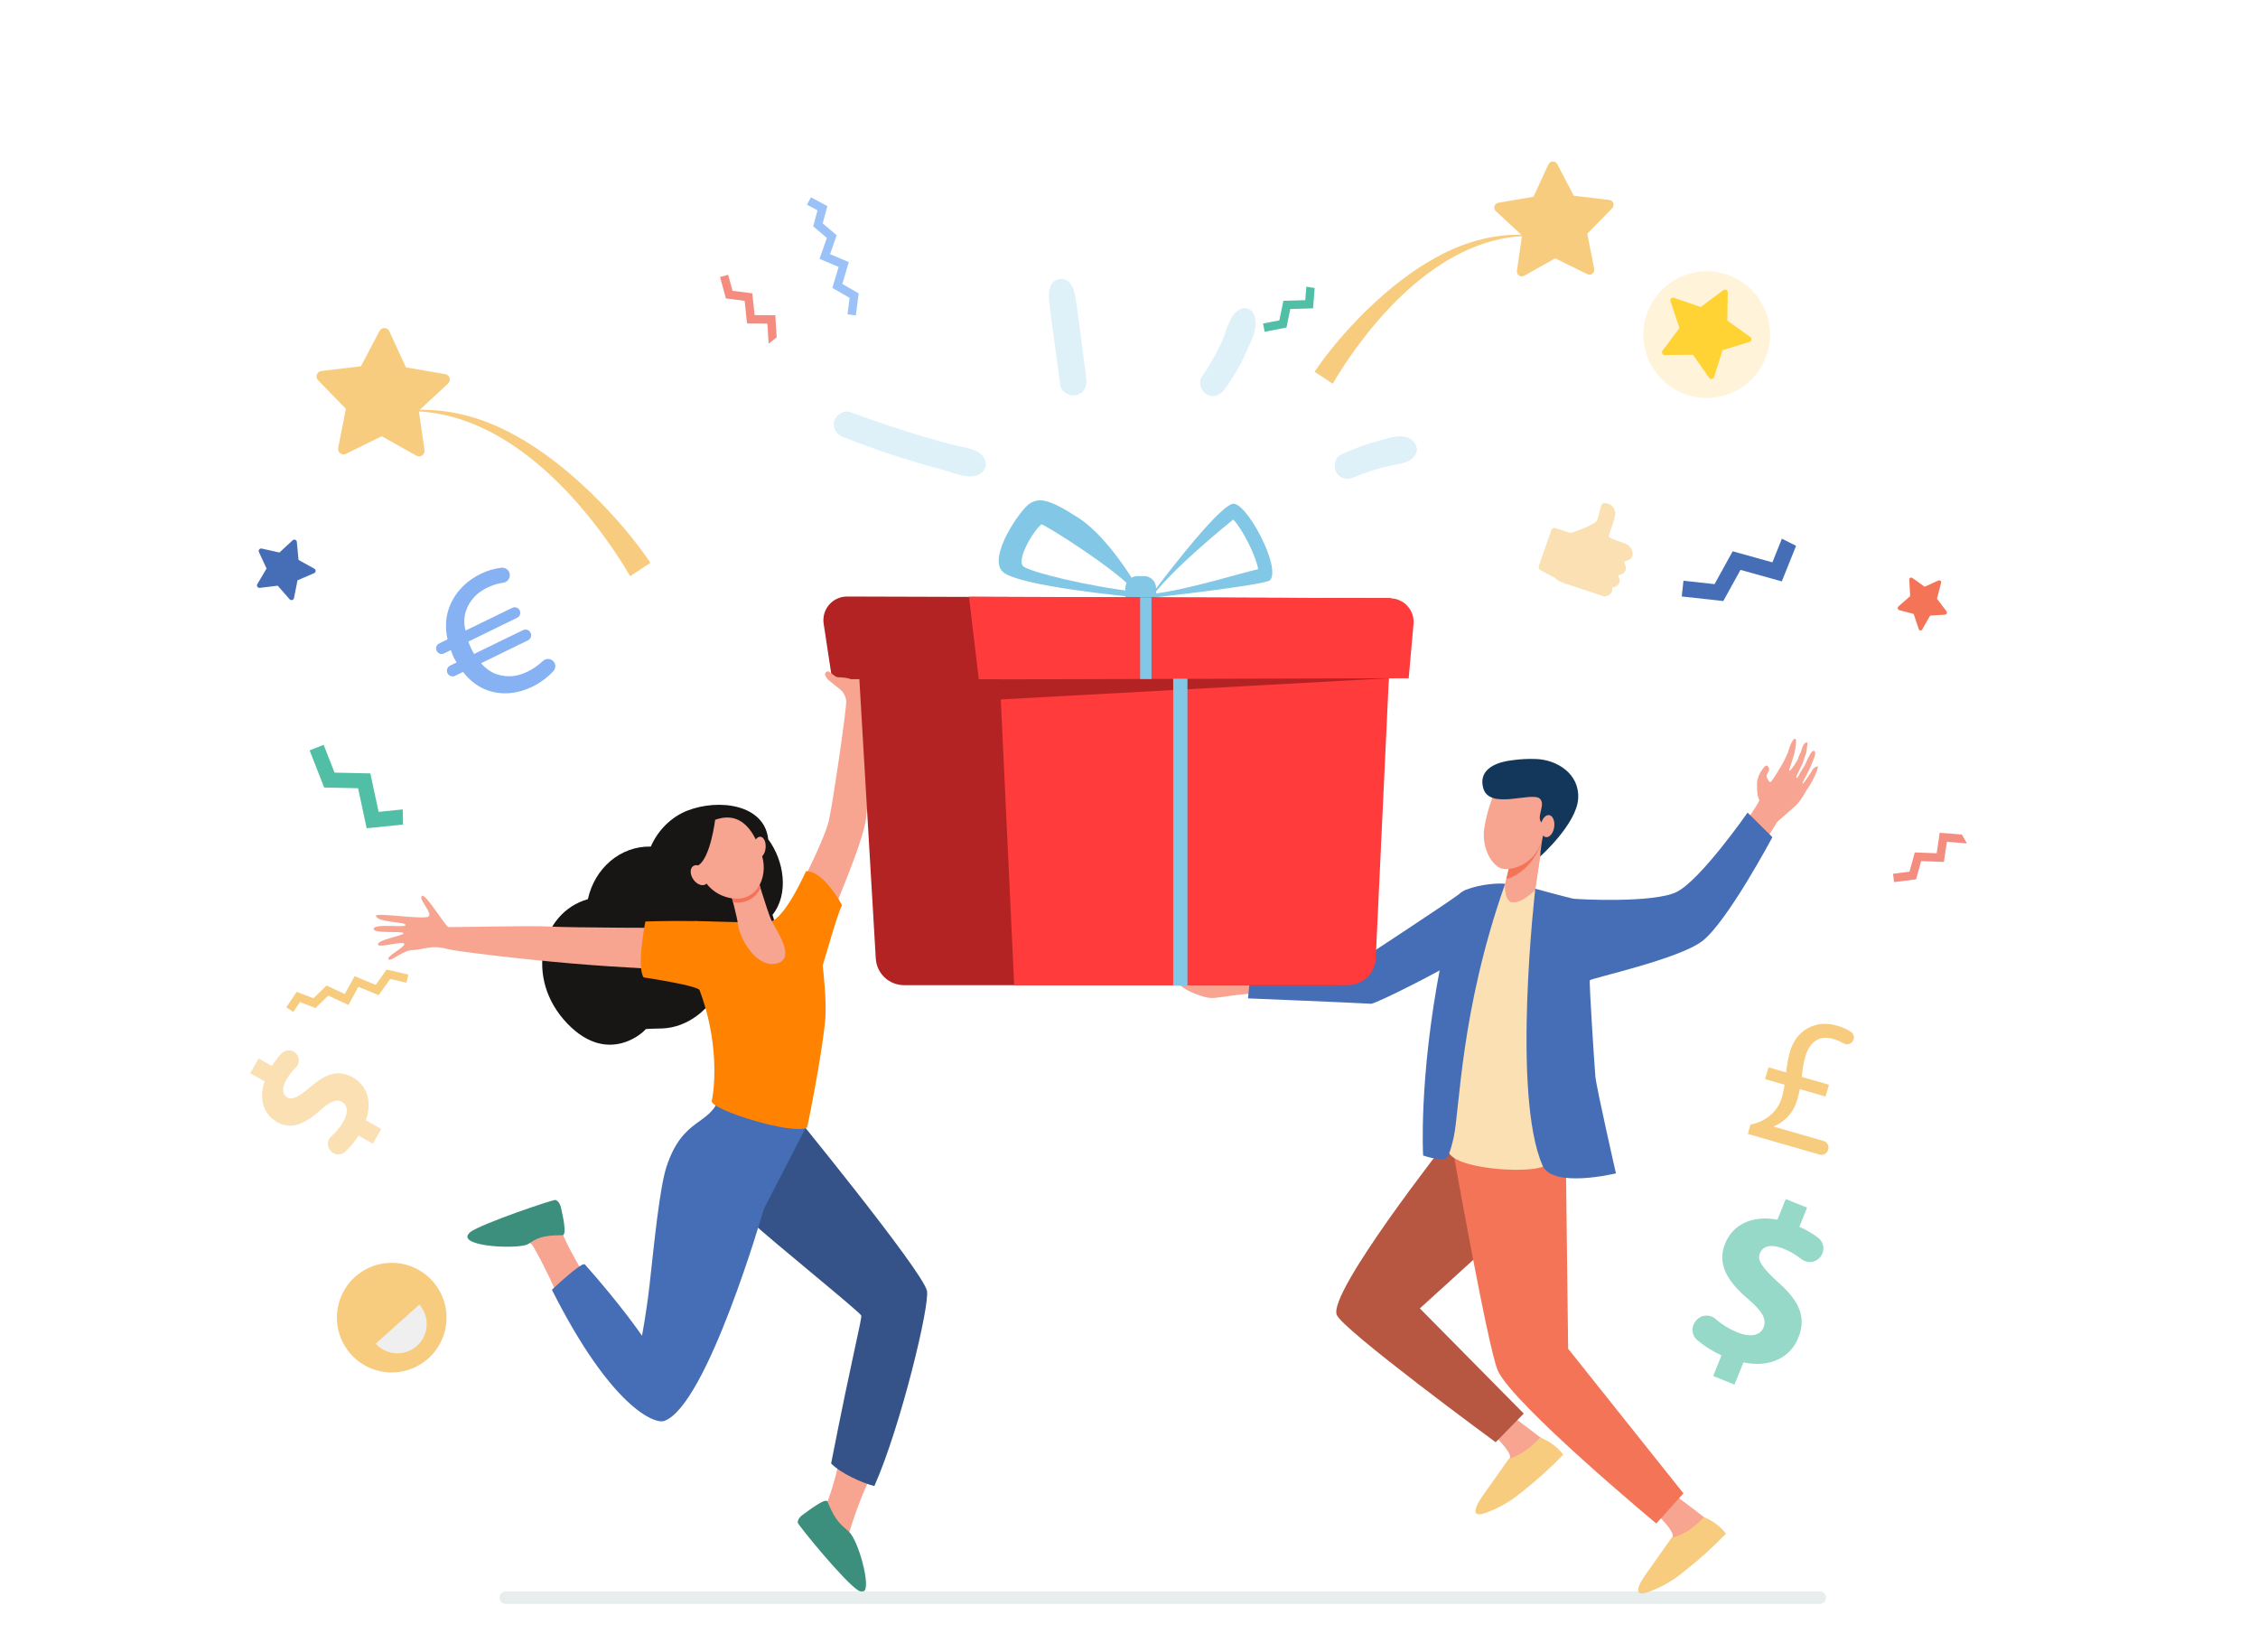 <svg width="205" height="150" viewBox="0 0 205 150" fill="none" xmlns="http://www.w3.org/2000/svg">
<path d="M121.005 34.843C121.033 34.763 121.692 33.639 122.542 32.415C126.499 26.715 132.365 21.222 139.245 21.428L139.25 21.386C136.141 21.045 133.092 21.873 130.417 23.35C126.003 25.729 121.702 30.263 119.349 33.748L121.005 34.843Z" fill="#F7CC7F"/>
<path d="M137.719 24.579L138.184 21.374L135.807 19.172C135.747 19.116 135.703 19.044 135.681 18.964C135.659 18.884 135.66 18.799 135.683 18.72C135.707 18.64 135.753 18.569 135.815 18.514C135.877 18.459 135.953 18.422 136.035 18.408L139.224 17.859L140.579 14.919C140.614 14.844 140.67 14.78 140.739 14.735C140.808 14.689 140.889 14.664 140.972 14.662C141.054 14.66 141.136 14.681 141.208 14.722C141.279 14.764 141.338 14.825 141.377 14.898L142.884 17.768L146.101 18.152C146.183 18.162 146.261 18.195 146.326 18.246C146.391 18.298 146.44 18.367 146.468 18.446C146.495 18.524 146.5 18.608 146.483 18.69C146.465 18.771 146.424 18.845 146.366 18.905L144.106 21.224L144.735 24.402C144.751 24.483 144.744 24.568 144.715 24.645C144.686 24.723 144.635 24.791 144.569 24.842C144.503 24.892 144.425 24.923 144.342 24.931C144.26 24.939 144.176 24.924 144.102 24.888L141.196 23.453L138.376 25.036C138.303 25.077 138.221 25.096 138.137 25.092C138.054 25.088 137.973 25.061 137.905 25.013C137.836 24.965 137.782 24.899 137.75 24.823C137.717 24.746 137.706 24.662 137.719 24.579Z" fill="#F7CC7F"/>
<path d="M75.114 18.712L74.691 20.282L75.961 21.349L75.361 23.076L77.064 23.796L76.472 25.778L77.958 26.635L77.701 28.635L76.944 28.538L77.136 27.042L75.568 26.139L76.137 24.233L74.405 23.501L75.067 21.596L73.827 20.553L74.22 19.098L73.263 18.583L73.624 17.911L75.114 18.712Z" fill="#9BC1F9"/>
<path d="M39.27 116.3C39.927 117.034 40.351 117.945 40.49 118.92C40.629 119.894 40.476 120.888 40.05 121.776C39.624 122.663 38.944 123.404 38.097 123.906C37.25 124.407 36.273 124.646 35.29 124.592C34.307 124.538 33.362 124.194 32.575 123.603C31.787 123.012 31.193 122.201 30.866 121.273C30.54 120.344 30.496 119.339 30.741 118.386C30.985 117.432 31.507 116.572 32.24 115.915C32.727 115.479 33.295 115.143 33.911 114.926C34.528 114.709 35.182 114.616 35.835 114.651C36.487 114.687 37.127 114.851 37.716 115.134C38.306 115.417 38.834 115.813 39.27 116.3Z" fill="#F7CC7F"/>
<path d="M34.107 121.986C34.579 122.507 35.239 122.821 35.941 122.857C36.644 122.894 37.332 122.651 37.856 122.182C38.38 121.712 38.697 121.054 38.737 120.352C38.778 119.65 38.538 118.96 38.071 118.434L34.107 121.986Z" fill="#EFEFEF"/>
<path d="M165.214 144.481H45.917C45.767 144.481 45.624 144.541 45.518 144.647C45.412 144.753 45.352 144.896 45.352 145.046C45.352 145.12 45.366 145.194 45.395 145.262C45.423 145.331 45.465 145.393 45.517 145.446C45.57 145.498 45.632 145.54 45.701 145.568C45.769 145.597 45.843 145.611 45.917 145.611H165.214C165.288 145.611 165.361 145.597 165.43 145.568C165.498 145.54 165.561 145.498 165.613 145.446C165.666 145.393 165.707 145.331 165.736 145.262C165.764 145.194 165.779 145.12 165.779 145.046C165.779 144.896 165.719 144.753 165.613 144.647C165.507 144.541 165.363 144.481 165.214 144.481Z" fill="#184655" fill-opacity="0.1"/>
<path d="M33.852 103.832L32.551 103.094C32.211 103.637 31.8 104.133 31.329 104.568C31.158 104.724 30.934 104.808 30.703 104.805C30.472 104.802 30.251 104.711 30.085 104.551L30.043 104.51C29.953 104.423 29.881 104.319 29.834 104.203C29.785 104.088 29.762 103.964 29.764 103.838C29.766 103.713 29.794 103.59 29.846 103.476C29.899 103.363 29.974 103.261 30.067 103.178C30.504 102.794 30.875 102.341 31.165 101.837C31.607 101.057 31.609 100.353 31.061 100.042C30.541 99.747 29.964 99.999 29.047 100.817C27.724 102.003 26.472 102.615 25.144 101.861C23.94 101.178 23.476 99.794 24.019 98.166L22.719 97.433L23.48 96.091L24.684 96.774C24.938 96.361 25.236 95.976 25.573 95.627C25.741 95.457 25.969 95.361 26.208 95.358C26.447 95.355 26.677 95.447 26.849 95.612C26.937 95.697 27.007 95.799 27.055 95.911C27.102 96.024 27.127 96.145 27.127 96.267C27.127 96.389 27.102 96.51 27.055 96.622C27.007 96.734 26.937 96.836 26.849 96.921C26.513 97.246 26.226 97.619 25.997 98.027C25.492 98.917 25.712 99.422 26.096 99.639C26.547 99.896 27.107 99.579 28.204 98.664C29.703 97.361 30.829 97.131 32.061 97.829C33.28 98.52 33.831 99.973 33.212 101.702L34.609 102.495L33.852 103.832Z" fill="#FAE0B2"/>
<path d="M161.774 48.906L160.913 51.053L157.306 50.049L155.661 53.032L152.839 52.721L152.682 54.15L156.456 54.565L158.016 51.737L161.767 52.782L163.063 49.553L161.774 48.906Z" fill="#466EB6"/>
<path d="M155.536 124.923L156.291 123.048C155.503 122.689 154.766 122.227 154.099 121.675C153.859 121.474 153.704 121.189 153.667 120.877C153.63 120.566 153.713 120.253 153.899 120.001L153.946 119.938C154.046 119.801 154.173 119.687 154.319 119.602C154.465 119.517 154.627 119.463 154.796 119.443C154.964 119.424 155.134 119.44 155.296 119.489C155.457 119.539 155.607 119.621 155.736 119.731C156.328 120.248 157.001 120.664 157.729 120.962C158.853 121.416 159.802 121.292 160.116 120.502C160.418 119.753 159.977 119.025 158.716 117.943C156.891 116.382 155.846 114.814 156.62 112.9C157.319 111.164 159.092 110.295 161.37 110.732L162.125 108.856L164.06 109.636L163.36 111.373C163.959 111.639 164.528 111.969 165.056 112.358C165.314 112.553 165.485 112.842 165.531 113.162C165.577 113.482 165.496 113.808 165.304 114.068C165.206 114.201 165.083 114.313 164.941 114.398C164.799 114.483 164.641 114.538 164.477 114.56C164.314 114.582 164.147 114.572 163.988 114.528C163.828 114.485 163.679 114.409 163.549 114.307C163.053 113.915 162.503 113.596 161.915 113.362C160.632 112.845 159.995 113.231 159.773 113.784C159.51 114.435 160.033 115.127 161.456 116.435C163.471 118.21 163.981 119.677 163.265 121.453C162.558 123.207 160.709 124.208 158.282 123.686L157.471 125.702L155.536 124.923Z" fill="#96D9C9"/>
<path d="M50.282 60.079C50.374 60.202 50.422 60.353 50.416 60.506C50.409 60.66 50.35 60.807 50.247 60.921C49.695 61.516 49.036 62.003 48.304 62.356C47.06 62.963 45.632 63.145 44.286 62.681C43.445 62.391 42.644 61.804 42.043 60.998L41.308 61.356C41.248 61.385 41.184 61.402 41.118 61.406C41.052 61.41 40.986 61.401 40.923 61.379C40.861 61.358 40.803 61.324 40.754 61.28C40.704 61.236 40.664 61.183 40.635 61.124L40.625 61.105C40.567 60.985 40.559 60.846 40.602 60.721C40.646 60.594 40.737 60.491 40.857 60.432L41.461 60.138C41.341 59.94 41.258 59.819 41.203 59.704C41.097 59.482 41.009 59.252 40.938 59.016L40.316 59.319C40.257 59.349 40.192 59.365 40.126 59.37C40.06 59.374 39.994 59.365 39.931 59.343C39.869 59.322 39.811 59.288 39.762 59.244C39.712 59.2 39.672 59.147 39.643 59.087C39.614 59.028 39.597 58.963 39.593 58.897C39.589 58.831 39.598 58.765 39.62 58.703C39.641 58.64 39.675 58.583 39.719 58.533C39.762 58.484 39.816 58.443 39.875 58.414L40.629 58.048C40.414 57.079 40.452 56.104 40.742 55.263C41.235 53.833 42.316 52.746 43.617 52.112C44.218 51.809 44.867 51.616 45.536 51.54C45.711 51.521 45.886 51.572 46.025 51.68C46.163 51.788 46.254 51.946 46.279 52.12V52.131C46.291 52.22 46.286 52.31 46.263 52.397C46.241 52.484 46.201 52.566 46.146 52.637C46.092 52.709 46.024 52.769 45.946 52.814C45.868 52.859 45.782 52.888 45.693 52.899C45.174 52.974 44.671 53.132 44.202 53.367C43.373 53.77 42.672 54.438 42.324 55.401C42.113 55.996 42.093 56.642 42.268 57.248L46.51 55.181C46.63 55.123 46.768 55.115 46.894 55.158C47.02 55.202 47.124 55.293 47.182 55.413C47.212 55.473 47.229 55.537 47.233 55.603C47.237 55.669 47.228 55.735 47.206 55.798C47.185 55.861 47.151 55.918 47.107 55.968C47.063 56.017 47.01 56.057 46.95 56.086L42.521 58.248C42.601 58.464 42.686 58.681 42.75 58.812C42.83 58.982 42.915 59.152 43.044 59.37L47.485 57.207C47.545 57.178 47.611 57.161 47.679 57.157C47.746 57.153 47.814 57.162 47.878 57.184C47.942 57.207 48.001 57.241 48.051 57.286C48.101 57.331 48.142 57.386 48.172 57.447C48.201 57.507 48.219 57.573 48.222 57.641C48.226 57.708 48.217 57.776 48.195 57.84C48.173 57.904 48.138 57.962 48.093 58.013C48.048 58.063 47.994 58.104 47.933 58.134L43.681 60.207C44.047 60.661 44.529 61.006 45.078 61.206C46.077 61.535 46.961 61.431 47.903 60.972C48.413 60.723 48.882 60.397 49.293 60.006C49.361 59.941 49.441 59.892 49.529 59.861C49.617 59.829 49.711 59.817 49.804 59.825C49.897 59.832 49.988 59.859 50.07 59.904C50.151 59.949 50.223 60.011 50.279 60.086L50.282 60.079Z" fill="#86B1F2"/>
<path d="M36.567 73.483L34.372 73.706L33.623 70.213L30.373 70.143L29.385 67.621L28.109 68.121L29.429 71.495L32.509 71.561L33.288 75.194L36.592 74.859L36.567 73.483Z" fill="#50BFA5"/>
<path d="M141.216 47.941L142.595 48.396C142.595 48.396 144.78 47.687 144.996 47.242C145.211 46.797 145.272 45.716 145.583 45.687C145.894 45.657 146.494 45.758 146.637 46.497C146.741 47.035 145.955 48.586 146.079 48.752C146.159 48.855 146.941 49.139 147.514 49.337C147.701 49.402 147.867 49.517 147.992 49.67C148.118 49.823 148.198 50.008 148.226 50.203C148.245 50.336 148.219 50.471 148.152 50.587C148.085 50.703 147.981 50.792 147.857 50.841L147.458 50.994L147.585 51.403C147.63 51.55 147.616 51.709 147.546 51.846C147.477 51.983 147.356 52.087 147.211 52.137L146.904 52.24L147.002 52.489C147.032 52.565 147.045 52.647 147.042 52.728C147.039 52.81 147.019 52.89 146.983 52.964C146.947 53.037 146.896 53.102 146.834 53.155C146.772 53.208 146.699 53.247 146.621 53.271L146.353 53.35L146.364 53.422C146.386 53.566 146.354 53.713 146.275 53.835C146.195 53.956 146.074 54.045 145.933 54.082L145.667 54.153L142.003 52.942C141.659 52.829 141.342 52.645 141.073 52.402L139.851 51.755C139.787 51.721 139.738 51.664 139.712 51.597C139.686 51.529 139.685 51.455 139.709 51.387L140.839 48.132C140.865 48.057 140.918 47.995 140.989 47.959C141.059 47.923 141.141 47.917 141.216 47.941Z" fill="#FAE0B2"/>
<path d="M57.201 52.314C57.17 52.228 56.435 50.97 55.485 49.603C51.069 43.24 44.519 37.108 36.836 37.337L36.831 37.291C40.303 36.91 43.706 37.835 46.693 39.483C51.62 42.139 56.42 47.201 59.051 51.092L57.201 52.314Z" fill="#F7CC7F"/>
<path d="M38.542 40.859L38.023 37.281L40.676 34.823C40.745 34.761 40.795 34.68 40.82 34.59C40.845 34.5 40.845 34.405 40.818 34.316C40.792 34.227 40.741 34.146 40.672 34.084C40.602 34.023 40.516 33.982 40.424 33.966L36.859 33.354L35.344 30.071C35.306 29.987 35.244 29.916 35.167 29.864C35.089 29.814 34.999 29.785 34.906 29.783C34.814 29.78 34.722 29.804 34.642 29.851C34.562 29.898 34.497 29.966 34.454 30.048L32.77 33.253L29.182 33.68C29.089 33.69 29 33.725 28.926 33.783C28.852 33.841 28.797 33.919 28.765 34.007C28.733 34.095 28.727 34.191 28.747 34.282C28.767 34.374 28.813 34.458 28.879 34.524L31.403 37.114L30.701 40.661C30.683 40.752 30.691 40.846 30.724 40.933C30.756 41.02 30.812 41.096 30.886 41.152C30.96 41.209 31.047 41.243 31.14 41.253C31.232 41.262 31.325 41.245 31.408 41.204L34.651 39.604L37.807 41.369C37.889 41.414 37.981 41.436 38.074 41.431C38.167 41.426 38.257 41.396 38.334 41.343C38.41 41.29 38.47 41.216 38.507 41.131C38.544 41.045 38.556 40.951 38.542 40.859Z" fill="#F7CC7F"/>
<path d="M158.678 102.943L158.927 102.094C160.244 101.848 161.378 100.96 161.752 99.688C161.873 99.292 161.96 98.886 162.014 98.475L160.249 97.967L160.564 96.898L162.158 97.357C162.223 96.72 162.34 96.089 162.507 95.471C163.095 93.469 164.867 92.561 166.768 93.109C167.22 93.231 167.65 93.422 168.044 93.675C168.179 93.766 168.273 93.906 168.305 94.066C168.337 94.225 168.304 94.391 168.215 94.527C168.123 94.662 167.982 94.758 167.822 94.793C167.662 94.827 167.495 94.799 167.355 94.714C167.062 94.54 166.746 94.406 166.417 94.316C165.081 93.931 164.265 94.69 163.911 95.894C163.696 96.624 163.64 97.196 163.583 97.769L166.051 98.479L165.737 99.548L163.407 98.877C163.269 99.537 163.114 100.191 162.78 100.758C162.377 101.423 161.776 101.945 161.06 102.25L161.051 102.283L165.553 103.58C165.632 103.602 165.706 103.64 165.77 103.69C165.834 103.741 165.888 103.804 165.927 103.876C165.967 103.947 165.992 104.026 166.001 104.108C166.01 104.189 166.003 104.271 165.981 104.35L165.968 104.395C165.92 104.554 165.812 104.688 165.666 104.767C165.52 104.846 165.349 104.865 165.19 104.819L158.678 102.943Z" fill="#F7CC7F"/>
<path d="M23.362 53.03L24.2 51.614L23.508 50.121C23.489 50.083 23.482 50.04 23.486 49.997C23.491 49.955 23.508 49.914 23.535 49.881C23.561 49.847 23.597 49.822 23.638 49.808C23.678 49.794 23.722 49.792 23.763 49.802L25.369 50.161L26.575 49.045C26.606 49.017 26.645 48.998 26.686 48.991C26.727 48.984 26.77 48.988 26.808 49.004C26.847 49.02 26.881 49.046 26.906 49.079C26.931 49.113 26.946 49.153 26.95 49.195L27.103 50.832L28.539 51.63C28.575 51.65 28.606 51.681 28.626 51.718C28.646 51.755 28.656 51.796 28.654 51.838C28.652 51.88 28.638 51.921 28.614 51.956C28.59 51.99 28.557 52.018 28.519 52.035L27.009 52.687L26.69 54.301C26.681 54.342 26.662 54.38 26.633 54.411C26.604 54.442 26.567 54.464 26.527 54.475C26.486 54.486 26.443 54.486 26.403 54.474C26.362 54.461 26.326 54.438 26.298 54.407L25.213 53.173L23.58 53.37C23.538 53.374 23.497 53.366 23.459 53.348C23.421 53.33 23.389 53.302 23.367 53.267C23.344 53.231 23.331 53.191 23.331 53.149C23.33 53.107 23.34 53.066 23.362 53.03Z" fill="#466EB6"/>
<path d="M178.113 75.767L176.103 75.605L175.829 77.464L173.841 77.391L173.36 79.137L171.864 79.326L171.96 80.083L173.96 79.83L174.416 78.177L176.484 78.252L176.754 76.423L178.576 76.57L178.113 75.767Z" fill="#F48C7F"/>
<path d="M70.511 30.631L70.388 28.618L68.508 28.608L68.3 26.63L66.505 26.4L66.107 24.945L65.37 25.146L65.903 27.093L67.604 27.311L67.821 29.368L69.669 29.378L69.781 31.202L70.511 30.631Z" fill="#F48C7F"/>
<path d="M26.939 90.047L28.458 90.627L29.648 89.472L31.306 90.243L32.194 88.622L34.107 89.411L35.108 88.019L37.073 88.478L36.9 89.221L35.431 88.878L34.373 90.346L32.535 89.588L31.632 91.237L29.803 90.386L28.641 91.514L27.233 90.976L26.624 91.876L25.991 91.449L26.939 90.047Z" fill="#F7CC7F"/>
<path d="M118.602 26.026L118.504 27.251L116.515 27.31L116.151 29.083L114.67 29.371L114.816 30.12L116.796 29.735L117.142 28.056L119.209 27.994L119.358 26.151L118.602 26.026Z" fill="#50BFA5"/>
<path d="M158.932 26.227C159.754 27.015 160.323 28.028 160.569 29.14C160.814 30.251 160.724 31.41 160.311 32.47C159.897 33.531 159.179 34.445 158.246 35.096C157.313 35.748 156.208 36.109 155.07 36.133C153.932 36.156 152.813 35.842 151.854 35.229C150.895 34.617 150.139 33.733 149.681 32.691C149.224 31.649 149.087 30.495 149.286 29.374C149.485 28.254 150.011 27.217 150.799 26.396C151.856 25.296 153.306 24.659 154.831 24.628C156.356 24.596 157.831 25.171 158.932 26.227Z" fill="#FFF3D9"/>
<path d="M158.834 31.038L156.385 31.79L155.618 34.234C155.604 34.279 155.578 34.318 155.542 34.349C155.507 34.379 155.464 34.399 155.418 34.406C155.372 34.413 155.325 34.407 155.282 34.389C155.239 34.371 155.202 34.341 155.175 34.303L153.702 32.206L151.141 32.231C151.095 32.232 151.049 32.219 151.01 32.195C150.97 32.171 150.938 32.136 150.917 32.095C150.896 32.053 150.886 32.007 150.89 31.96C150.894 31.914 150.911 31.87 150.939 31.832L152.478 29.784L151.663 27.356C151.648 27.311 151.645 27.264 151.656 27.218C151.667 27.172 151.69 27.131 151.723 27.098C151.757 27.065 151.799 27.042 151.844 27.032C151.89 27.022 151.938 27.025 151.982 27.041L154.405 27.871L156.463 26.345C156.5 26.317 156.545 26.301 156.591 26.297C156.638 26.293 156.684 26.302 156.726 26.323C156.767 26.345 156.802 26.377 156.826 26.417C156.85 26.457 156.862 26.503 156.861 26.549L156.82 29.11L158.907 30.596C158.945 30.623 158.974 30.66 158.992 30.703C159.01 30.746 159.015 30.793 159.008 30.839C159 30.885 158.98 30.928 158.949 30.963C158.919 30.998 158.879 31.024 158.834 31.038Z" fill="#FED333"/>
<path d="M175.236 55.885L176.586 55.805C176.62 55.8 176.653 55.786 176.68 55.764C176.707 55.743 176.729 55.715 176.742 55.682C176.755 55.65 176.759 55.615 176.754 55.581C176.75 55.546 176.736 55.514 176.715 55.486L175.855 54.361L176.226 52.926C176.238 52.893 176.239 52.858 176.232 52.825C176.224 52.791 176.206 52.761 176.182 52.737C176.157 52.713 176.126 52.697 176.092 52.69C176.059 52.683 176.024 52.685 175.992 52.698L174.735 53.267L173.615 52.464C173.586 52.446 173.552 52.436 173.518 52.437C173.483 52.437 173.45 52.447 173.421 52.465C173.392 52.484 173.369 52.511 173.355 52.542C173.341 52.573 173.336 52.608 173.341 52.642L173.42 54.119L172.357 55.054C172.331 55.077 172.312 55.106 172.3 55.139C172.289 55.172 172.287 55.207 172.293 55.242C172.3 55.276 172.315 55.308 172.338 55.334C172.361 55.36 172.39 55.38 172.423 55.392L173.737 55.733L174.2 57.115C174.209 57.148 174.228 57.177 174.255 57.199C174.281 57.221 174.313 57.235 174.347 57.238C174.381 57.242 174.415 57.234 174.445 57.218C174.475 57.202 174.5 57.176 174.515 57.146L175.236 55.885Z" fill="#F47458"/>
<path d="M72.471 80.819C72.471 80.819 74.89 76.165 75.262 74.456C75.633 72.748 76.898 64.151 76.827 63.59C76.693 62.533 75.305 61.848 75.558 61.378C75.812 60.907 77.127 60.761 77.575 60.801C78.023 60.842 78.924 61.103 79.31 61.42C79.696 61.737 78.876 72.048 78.631 74.268C78.386 76.488 75.382 83.324 75.382 83.324L72.471 80.819Z" fill="#F7A491"/>
<path d="M79.746 61.229C79.692 61.263 79.489 61.323 79.441 61.366L79.07 61.483C79.07 61.483 80.027 61.459 80.59 62.065C80.377 61.724 80.088 61.438 79.746 61.229Z" fill="#F47257"/>
<path d="M125.468 63.097C125.843 62.811 126.034 62.095 126.114 61.631L126.304 61.022C126.16 60.955 123.316 60.416 122.454 60.354C122.357 60.623 122.305 60.852 122.325 61.001C122.42 61.713 123.111 66.335 123.111 66.335L125.574 66.495C125.574 66.495 125.162 63.756 125.468 63.097Z" fill="#F7A491"/>
<path d="M125.527 61.155C125.527 61.155 125.019 61.385 124.454 62.066C124.454 62.066 123.099 61.109 123.163 60.827C123.243 60.455 124.638 61.217 124.638 61.217L125.527 61.155Z" fill="#F47458"/>
<path d="M137.538 128.763C137.538 128.763 140.853 131.155 141.374 131.866C142.126 132.892 135.76 134.816 136.455 133.61C136.614 133.333 137.073 132.403 137.093 132.311C137.2 131.823 135.849 130.504 135.849 130.504L137.538 128.763Z" fill="#F7A491"/>
<path d="M134.735 135.619L136.986 132.439C136.986 132.439 138.391 132.113 139.833 130.49C139.833 130.49 141.129 130.985 141.926 132.057C140.733 133.296 139.454 134.449 138.099 135.508C137.126 136.319 136.016 136.949 134.822 137.37C132.919 138.012 134.735 135.619 134.735 135.619Z" fill="#F7CC7F"/>
<path d="M164.602 69.812C164.602 69.812 163.745 71.226 163.65 71.14C163.577 71.074 164.088 70.329 164.452 69.427C164.545 69.195 164.637 68.965 164.719 68.754C164.935 68.196 164.668 67.912 164.352 68.457C164.207 68.704 164.078 68.96 163.968 69.224C163.865 69.493 163.687 69.708 163.569 69.921C163.33 70.344 163.164 70.656 163.152 70.638C163.14 70.621 163.033 70.665 163.125 70.415C163.235 70.115 163.603 69.529 163.735 69.076C163.809 68.82 163.994 68.292 163.994 68.292C163.994 68.292 164.129 67.444 164.084 67.42C163.837 67.292 163.586 67.848 163.53 68.209C163.38 68.422 163.201 68.983 163.201 68.983C163.201 68.983 162.592 70.039 162.447 69.956C162.385 69.921 162.686 69.229 162.874 68.506C163.051 67.835 163.123 67.13 163 67.077C162.79 66.987 162.517 67.714 162.517 67.714C162.517 67.714 162.352 68.233 162.285 68.401C162.205 68.598 161.925 69.17 161.925 69.17C161.925 69.17 160.827 71.106 160.697 71.015C160.567 70.924 160.355 70.565 160.379 70.421C160.402 70.278 160.585 70.039 160.611 69.895C160.638 69.752 160.552 69.544 160.383 69.502C160.213 69.46 159.832 70.109 159.832 70.109C159.832 70.109 159.525 70.639 159.517 71.066C159.489 72.532 159.728 72.474 159.719 72.66C159.71 72.883 158.011 75.331 158.011 75.331L157.979 75.369L159.994 76.835C160.666 75.742 161.19 74.886 161.342 74.618C161.342 74.618 162.353 73.753 162.971 73.189C163.589 72.625 163.935 71.814 164.087 71.628C164.438 71.123 164.727 70.577 164.949 70.003C165.269 69.178 164.602 69.812 164.602 69.812Z" fill="#F8A492"/>
<path d="M142.61 104.206L142.086 106.798L128.907 118.785L138.34 128.332L135.789 130.935C135.789 130.935 121.857 120.705 121.357 119.363C120.584 117.299 131.344 103.627 131.344 103.627L142.61 104.206Z" fill="#B75742"/>
<path d="M152.314 135.932C152.314 135.932 155.628 138.324 156.149 139.034C156.901 140.06 150.535 141.984 151.23 140.779C151.389 140.502 151.848 139.571 151.868 139.481C151.975 138.991 150.624 137.672 150.624 137.672L152.314 135.932Z" fill="#F7A491"/>
<path d="M149.505 142.801L151.755 139.62C151.755 139.62 153.25 139.352 154.693 137.729C154.693 137.729 155.899 138.166 156.697 139.238C155.503 140.477 154.224 141.63 152.869 142.689C151.896 143.5 150.786 144.131 149.592 144.551C147.689 145.193 149.505 142.801 149.505 142.801Z" fill="#F7CC7F"/>
<path d="M142.163 105.406L142.369 122.443L152.836 135.575L150.372 138.313C150.372 138.313 137.41 127.535 135.99 124.44C135.113 122.526 131.901 104.378 131.901 104.378L142.163 105.406Z" fill="#F47458"/>
<path d="M131.529 104.064C132.601 101.645 132.477 84.304 136.648 80.241C138.116 80.489 139.163 80.629 139.407 80.692C139.625 82.479 139.865 89.035 140.012 95.044C140.11 99.047 140.012 103.245 140.501 105.457C140.807 106.827 130.55 106.275 131.529 104.064Z" fill="#FAE0B2"/>
<path d="M113.865 90.189C111.427 90.329 110.401 90.716 109.65 90.573C108.9 90.431 106.901 89.716 106.939 88.967C109.618 88.431 114.295 89.261 114.295 89.261C113.971 90.824 113.865 90.189 113.865 90.189Z" fill="#F7A491"/>
<path d="M134.869 80.793C134.869 80.793 133.787 86.109 132.526 87.023C131.266 87.937 124.872 91.15 124.482 91.127C122.549 91.015 113.305 90.638 113.305 90.638L113.59 87.674L124.009 86.828C124.009 86.828 131.552 81.885 132.569 81.103C133.283 80.652 134.869 80.793 134.869 80.793Z" fill="#466EB6"/>
<path d="M131.11 105.223C130.173 105.223 129.827 105.094 129.202 104.905C129.202 104.905 128.792 97.945 130.789 87.624C131.542 83.733 131.562 81.371 133.101 80.773C134.489 80.233 136.186 80.161 136.649 80.239C132.562 91.8 132.549 100.699 131.97 103.282C131.679 104.576 131.426 105.231 131.11 105.223Z" fill="#466EB6"/>
<path d="M137.079 78.495L136.651 80.241C136.651 80.241 136.553 81.762 137.259 81.899C138.111 82.064 139.375 80.79 139.375 80.79L140.108 75.864L137.079 78.495Z" fill="#F7A491"/>
<path d="M137.079 78.495L136.651 80.241C136.651 80.241 136.553 81.762 137.259 81.899C138.111 82.064 139.375 80.79 139.375 80.79L140.108 75.864L137.079 78.495Z" fill="#F7A491"/>
<path d="M140.101 75.886L137.079 78.495L136.76 79.799C137.914 79.522 139.561 78.251 140.101 75.886Z" fill="#F47458"/>
<path d="M137.069 71.354C136.338 71.354 135.681 71.859 135.424 72.588C135.133 73.411 134.912 74.257 134.764 75.117C134.446 77.011 135.524 78.745 136.462 78.884C137.4 79.023 139.636 78.401 140.13 75.717C140.341 74.566 140.62 73.058 139.674 72.265C138.94 71.649 137.909 71.36 137.069 71.354Z" fill="#F7A491"/>
<path d="M139.826 77.762C139.826 77.762 143.135 74.812 143.279 72.51C143.423 70.207 141.296 68.972 139.477 68.908C138.733 68.879 137.988 68.917 137.251 69.023C135.428 69.252 134.246 70.059 134.662 71.554C135.221 73.559 139.003 71.867 139.776 72.49C140.414 73.003 139.378 74.238 140 74.709C140.583 75.152 140.286 75.002 140.093 75.844C139.962 76.477 139.873 77.118 139.826 77.762Z" fill="#13375B"/>
<path d="M141.102 75.091C141.022 75.643 140.682 76.047 140.348 76.001C140.014 75.955 139.809 75.465 139.891 74.912C139.973 74.359 140.311 73.955 140.645 74.002C140.979 74.049 141.184 74.539 141.102 75.091Z" fill="#F7A491"/>
<path d="M126.035 60.227C125.738 59.708 125.295 60.241 125.582 60.916C125.589 60.942 125.589 60.97 125.582 60.996C125.508 61.172 124.819 61.722 124.819 61.722C124.819 61.722 125.371 63.264 125.681 62.858C125.99 62.453 126.226 61.139 126.226 61.139L126.035 60.227Z" fill="#F7A491"/>
<path d="M160.914 76.005L158.66 73.772C158.66 73.772 154.379 79.917 152.207 80.983C150.096 82.019 143.068 81.641 142.82 81.585C141.978 81.393 139.387 80.684 139.387 80.684C139.387 80.684 137.215 99.329 140.044 105.811C140.968 107.926 146.709 106.524 146.709 106.524C146.709 106.524 144.938 98.761 144.843 97.745C144.753 96.773 144.26 89.073 144.339 88.994C144.546 88.788 152.384 87.081 154.533 85.447C156.801 83.725 160.914 76.005 160.914 76.005Z" fill="#466EB6"/>
<path d="M51.507 92.924C55.372 96.951 58.763 93.383 58.598 93.442C58.73 93.387 59.578 93.391 60.13 93.369C62.432 93.279 64.529 91.629 65.444 89.442C68.889 88.992 71.141 85.808 70.133 83.052C71.655 81.157 71.186 78.131 69.745 76.195C69.41 73.019 65.26 72.481 62.404 73.594C60.956 74.158 59.724 75.377 59.089 76.856C56.336 76.79 53.986 78.815 53.372 81.634C49.088 82.826 47.562 88.814 51.507 92.924Z" fill="#181615"/>
<path d="M76.333 131.95C76.057 133.418 75.662 134.86 75.151 136.263C75.106 136.371 74.672 136.766 74.625 136.877C74.857 139.529 76.546 141.103 78.133 142.228C77.789 140.89 77.023 139.357 77.122 139.058C77.677 137.224 78.37 135.435 79.195 133.706C77.879 133.558 77.408 132.755 76.333 131.95Z" fill="#F7A491"/>
<path d="M71.502 100.395L62.332 106.656C62.332 106.656 66.797 109.555 68.329 111.015C69.861 112.474 78.052 119.092 78.186 119.426C78.285 119.674 77.426 122.813 75.456 132.861C76.327 133.752 78.246 134.625 79.382 134.913C81.764 129.552 84.455 118.398 84.153 117.171C83.684 115.267 71.502 100.395 71.502 100.395Z" fill="#355389"/>
<path d="M48.285 112.995C48.554 113.258 50.344 116.743 51.025 118.609C52.021 117.982 52.624 117.234 53.736 116.811C52.858 115.54 51.144 112.481 51.003 111.753C50.669 110.025 50.277 109.771 50.277 109.771C50.277 109.771 44.487 111.73 44.101 112.279C43.715 112.829 47.202 111.94 48.285 112.995Z" fill="#F7A491"/>
<path d="M51.072 112.137C51.521 112.137 51.033 110.107 50.931 109.639C50.815 109.113 50.51 108.955 50.434 108.937C50.229 108.886 43.793 111.063 42.705 111.846C42.619 111.921 42.543 112.008 42.48 112.103C41.884 113.215 47.19 113.426 47.953 112.94C48.637 112.508 49.051 112.131 51.072 112.137Z" fill="#3C8F7C"/>
<path d="M73.167 102.353C73.167 102.353 65.4 99.295 65.298 99.62C64.495 102.21 61.992 101.374 60.506 105.937C59.884 107.851 59.39 112.892 58.975 116.633C58.686 119.204 58.283 121.264 58.283 121.264C58.283 121.264 56.486 118.604 53.101 114.791C52.839 114.496 50.105 117.094 50.105 117.094C55.497 127.784 59.429 129.293 60.289 129.005C64.184 127.688 69.348 109.769 69.339 109.771C69.972 108.537 73.167 102.353 73.167 102.353Z" fill="#466EB6"/>
<path d="M61.179 84.241C61.179 84.241 51.906 84.229 49.92 84.118C48.124 84.014 40.997 84.197 40.718 84.163C40.44 84.129 38.598 81.01 38.291 81.346C37.985 81.682 39.316 82.893 38.905 83.207C38.493 83.521 34.07 82.817 34.129 83.144C34.238 83.756 36.819 83.678 36.816 83.974C36.814 84.27 34.115 83.808 33.932 84.299C33.75 84.789 36.528 84.499 36.639 84.717C36.749 84.936 34.062 85.337 34.337 85.793C34.486 86.041 36.718 85.379 36.707 85.713C36.696 86.047 35.068 86.818 35.268 87.088C35.468 87.357 36.544 86.262 37.491 86.249C38.438 86.235 39.113 85.742 40.62 86.156C41.365 86.36 47.052 87.055 51.855 87.466C56.781 87.886 60.818 88.024 60.818 88.024L61.179 84.241Z" fill="#F7A491"/>
<path d="M74.929 92.485C75.052 90.995 74.759 88.162 74.69 87.667C75.141 86.121 76.098 82.821 76.444 82.173C76.444 82.173 74.83 79.07 73.175 79.092C73.175 79.092 71.487 82.897 70.183 83.577C70.164 83.572 69.721 83.775 69.527 83.773C68.266 83.764 63.866 83.63 63.041 83.614L63.504 89.86C65.239 94.461 64.923 98.533 64.62 99.951C64.449 100.74 72.096 103.109 73.271 102.353C73.316 102.325 74.68 95.495 74.929 92.485Z" fill="#FF8200"/>
<path d="M65.281 83.852C64.469 83.464 58.592 83.659 58.592 83.659C58.592 83.659 57.771 87.751 58.433 88.735C58.433 88.735 63.688 89.516 63.535 89.948L65.281 83.852Z" fill="#FF8200"/>
<path d="M66.305 80.989C66.305 80.989 66.916 83.142 67.023 84.067C67.13 84.993 68.549 87.895 70.476 87.477C72.403 87.059 70.392 84.361 70.015 83.509C69.638 82.658 68.618 79.22 68.618 79.22L66.305 80.989Z" fill="#F7A491"/>
<path d="M69.048 80.629C68.809 79.846 68.62 79.22 68.62 79.22L66.308 80.989C66.308 80.989 66.42 81.388 66.557 81.909C67.78 82.075 68.617 81.487 69.048 80.629Z" fill="#F47257"/>
<path d="M64.626 74.55C63.97 74.972 63.486 75.613 63.261 76.36C62.907 77.589 63.377 80.745 66.018 81.463C68.66 82.18 69.766 79.669 69.192 77.721C68.619 75.773 67.407 73.318 64.626 74.55Z" fill="#F7A491"/>
<path d="M69.51 76.962C69.466 77.489 69.182 77.894 68.876 77.869C68.57 77.843 68.357 77.396 68.398 76.87C68.438 76.344 68.725 75.939 69.035 75.964C69.346 75.99 69.554 76.437 69.51 76.962Z" fill="#F7A491"/>
<path d="M75.131 136.329C74.964 135.911 73.287 137.242 72.891 137.511C72.447 137.815 72.413 138.157 72.424 138.234C72.453 138.438 76.722 143.696 77.969 144.422C78.108 144.482 78.262 144.497 78.409 144.464C79.103 144.197 77.974 139.895 77.063 139.046C76.475 138.495 75.878 138.207 75.131 136.329Z" fill="#3C8F7C"/>
<path d="M64.932 74.39C64.932 74.39 64.507 77.921 63.376 78.575C62.245 79.228 62.746 80.783 62.746 80.783C62.746 80.783 61.66 77.165 62.544 75.985C63.428 74.805 64.932 74.39 64.932 74.39Z" fill="#181615"/>
<path d="M64.059 79.067C64.377 79.522 64.377 80.063 64.074 80.277C63.77 80.49 63.261 80.294 62.946 79.84C62.63 79.385 62.627 78.844 62.93 78.63C63.234 78.417 63.743 78.616 64.059 79.067Z" fill="#F7A491"/>
<path d="M111.922 45.737C110.481 46.021 104.722 53.737 104.722 53.737L104.52 54.271C104.52 54.271 114.938 53.112 115.315 52.667C116.334 51.465 113.107 45.504 111.922 45.737ZM104.795 53.899C106.696 51.469 111.028 47.919 111.964 47.167C112.8 48.02 114.06 50.537 114.225 51.674C113.029 51.923 107.835 53.534 104.795 53.899Z" fill="#82C7E6"/>
<path d="M97.966 47.054C95.131 45.205 94.353 45.22 93.527 45.688C92.701 46.155 89.656 50.525 91.017 51.888C92.378 53.252 103.174 54.223 103.174 54.223L103.418 53.562C103.418 53.562 100.799 48.903 97.966 47.054ZM92.893 51.408C92.263 50.779 93.831 48.163 94.545 47.607C94.728 47.504 101.991 52.127 103.005 53.705C98.948 53.266 93.479 51.928 92.893 51.408Z" fill="#82C7E6"/>
<path d="M103.869 52.303H103.261C102.659 52.303 102.171 52.791 102.171 53.393V55.18C102.171 55.782 102.659 56.27 103.261 56.27H103.869C104.471 56.27 104.959 55.782 104.959 55.18V53.393C104.959 52.791 104.471 52.303 103.869 52.303Z" fill="#82C7E6"/>
<path d="M126.296 54.304L76.904 54.156C76.595 54.155 76.289 54.221 76.008 54.349C75.727 54.478 75.476 54.666 75.274 54.9C75.072 55.134 74.924 55.409 74.838 55.707C74.752 56.004 74.732 56.316 74.779 56.622L75.543 61.662L78.019 61.657L79.511 87.021C79.549 87.674 79.835 88.289 80.312 88.738C80.788 89.187 81.418 89.438 82.073 89.438H121.495L123.136 61.564L125.468 61.559L126.296 54.304Z" fill="#B32323"/>
<path d="M77.2 62.256L77.211 61.647C76.738 61.462 76.18 61.521 75.904 61.446L75.243 60.959C75.103 60.898 74.907 61.05 74.909 61.202C74.91 61.353 75.096 61.64 75.19 61.715C75.19 61.715 76.375 62.691 76.791 62.991C76.998 63.138 77.646 63.534 77.646 63.534L78.024 62.827L77.2 62.256Z" fill="#F7A491"/>
<path d="M122.336 89.438H92.076L90.456 54.83H126.408L124.9 87.032C124.837 88.378 123.708 89.438 122.336 89.438Z" fill="#FF3B3B"/>
<path d="M127.891 61.576L88.862 61.679L87.97 54.169L126.204 54.316C126.501 54.317 126.795 54.38 127.066 54.501C127.337 54.621 127.58 54.796 127.78 55.016C127.98 55.235 128.132 55.494 128.227 55.775C128.322 56.056 128.357 56.354 128.331 56.65L127.891 61.576Z" fill="#FF3B3B"/>
<path d="M88.863 61.679L126.089 61.576L90.043 63.544L88.863 61.679Z" fill="#B32323"/>
<path d="M104.544 54.228H103.509V61.645H104.544V54.228Z" fill="#82C7E6"/>
<path d="M107.808 61.61H106.513V89.49H107.808V61.61Z" fill="#82C7E6"/>
<path d="M76.556 39.683C79.535 40.853 82.58 41.851 85.673 42.674C86.607 42.922 88.154 43.63 89.013 42.999C89.46 42.672 89.647 42.18 89.385 41.656C88.906 40.699 87.415 40.628 86.475 40.38C83.604 39.617 80.398 38.616 77.214 37.417C76.616 37.192 75.918 37.643 75.751 38.222C75.559 38.88 75.959 39.454 76.556 39.685V39.683Z" fill="#DEF0F8"/>
<path d="M98.623 34.385C97.606 26.596 97.672 26.576 97.241 25.841C96.798 25.088 95.586 25.191 95.347 26.063C95.108 26.934 95.165 26.788 96.266 34.979C96.354 35.631 97.156 36.008 97.742 35.86C98.44 35.685 98.709 35.039 98.623 34.385Z" fill="#DEF0F8"/>
<path d="M111.147 35.386C111.916 34.348 112.571 33.231 113.1 32.053C113.596 30.956 114.501 29.342 113.652 28.256C113.47 28.022 113.04 27.911 112.765 28.006C111.613 28.405 111.393 30.018 110.931 31.028C110.42 32.127 109.817 33.18 109.127 34.177C108.769 34.701 109.01 35.477 109.533 35.79C110.122 36.142 110.766 35.896 111.145 35.384L111.147 35.386Z" fill="#DEF0F8"/>
<path d="M128.485 41.306C128.833 40.828 128.541 40.208 128.132 39.901C127.288 39.272 125.8 39.853 124.881 40.106C123.813 40.408 122.771 40.796 121.766 41.265C121.184 41.532 121.023 42.358 121.319 42.882C121.665 43.494 122.342 43.576 122.935 43.328C126.811 41.715 127.624 42.487 128.485 41.306Z" fill="#DEF0F8"/>
</svg>
